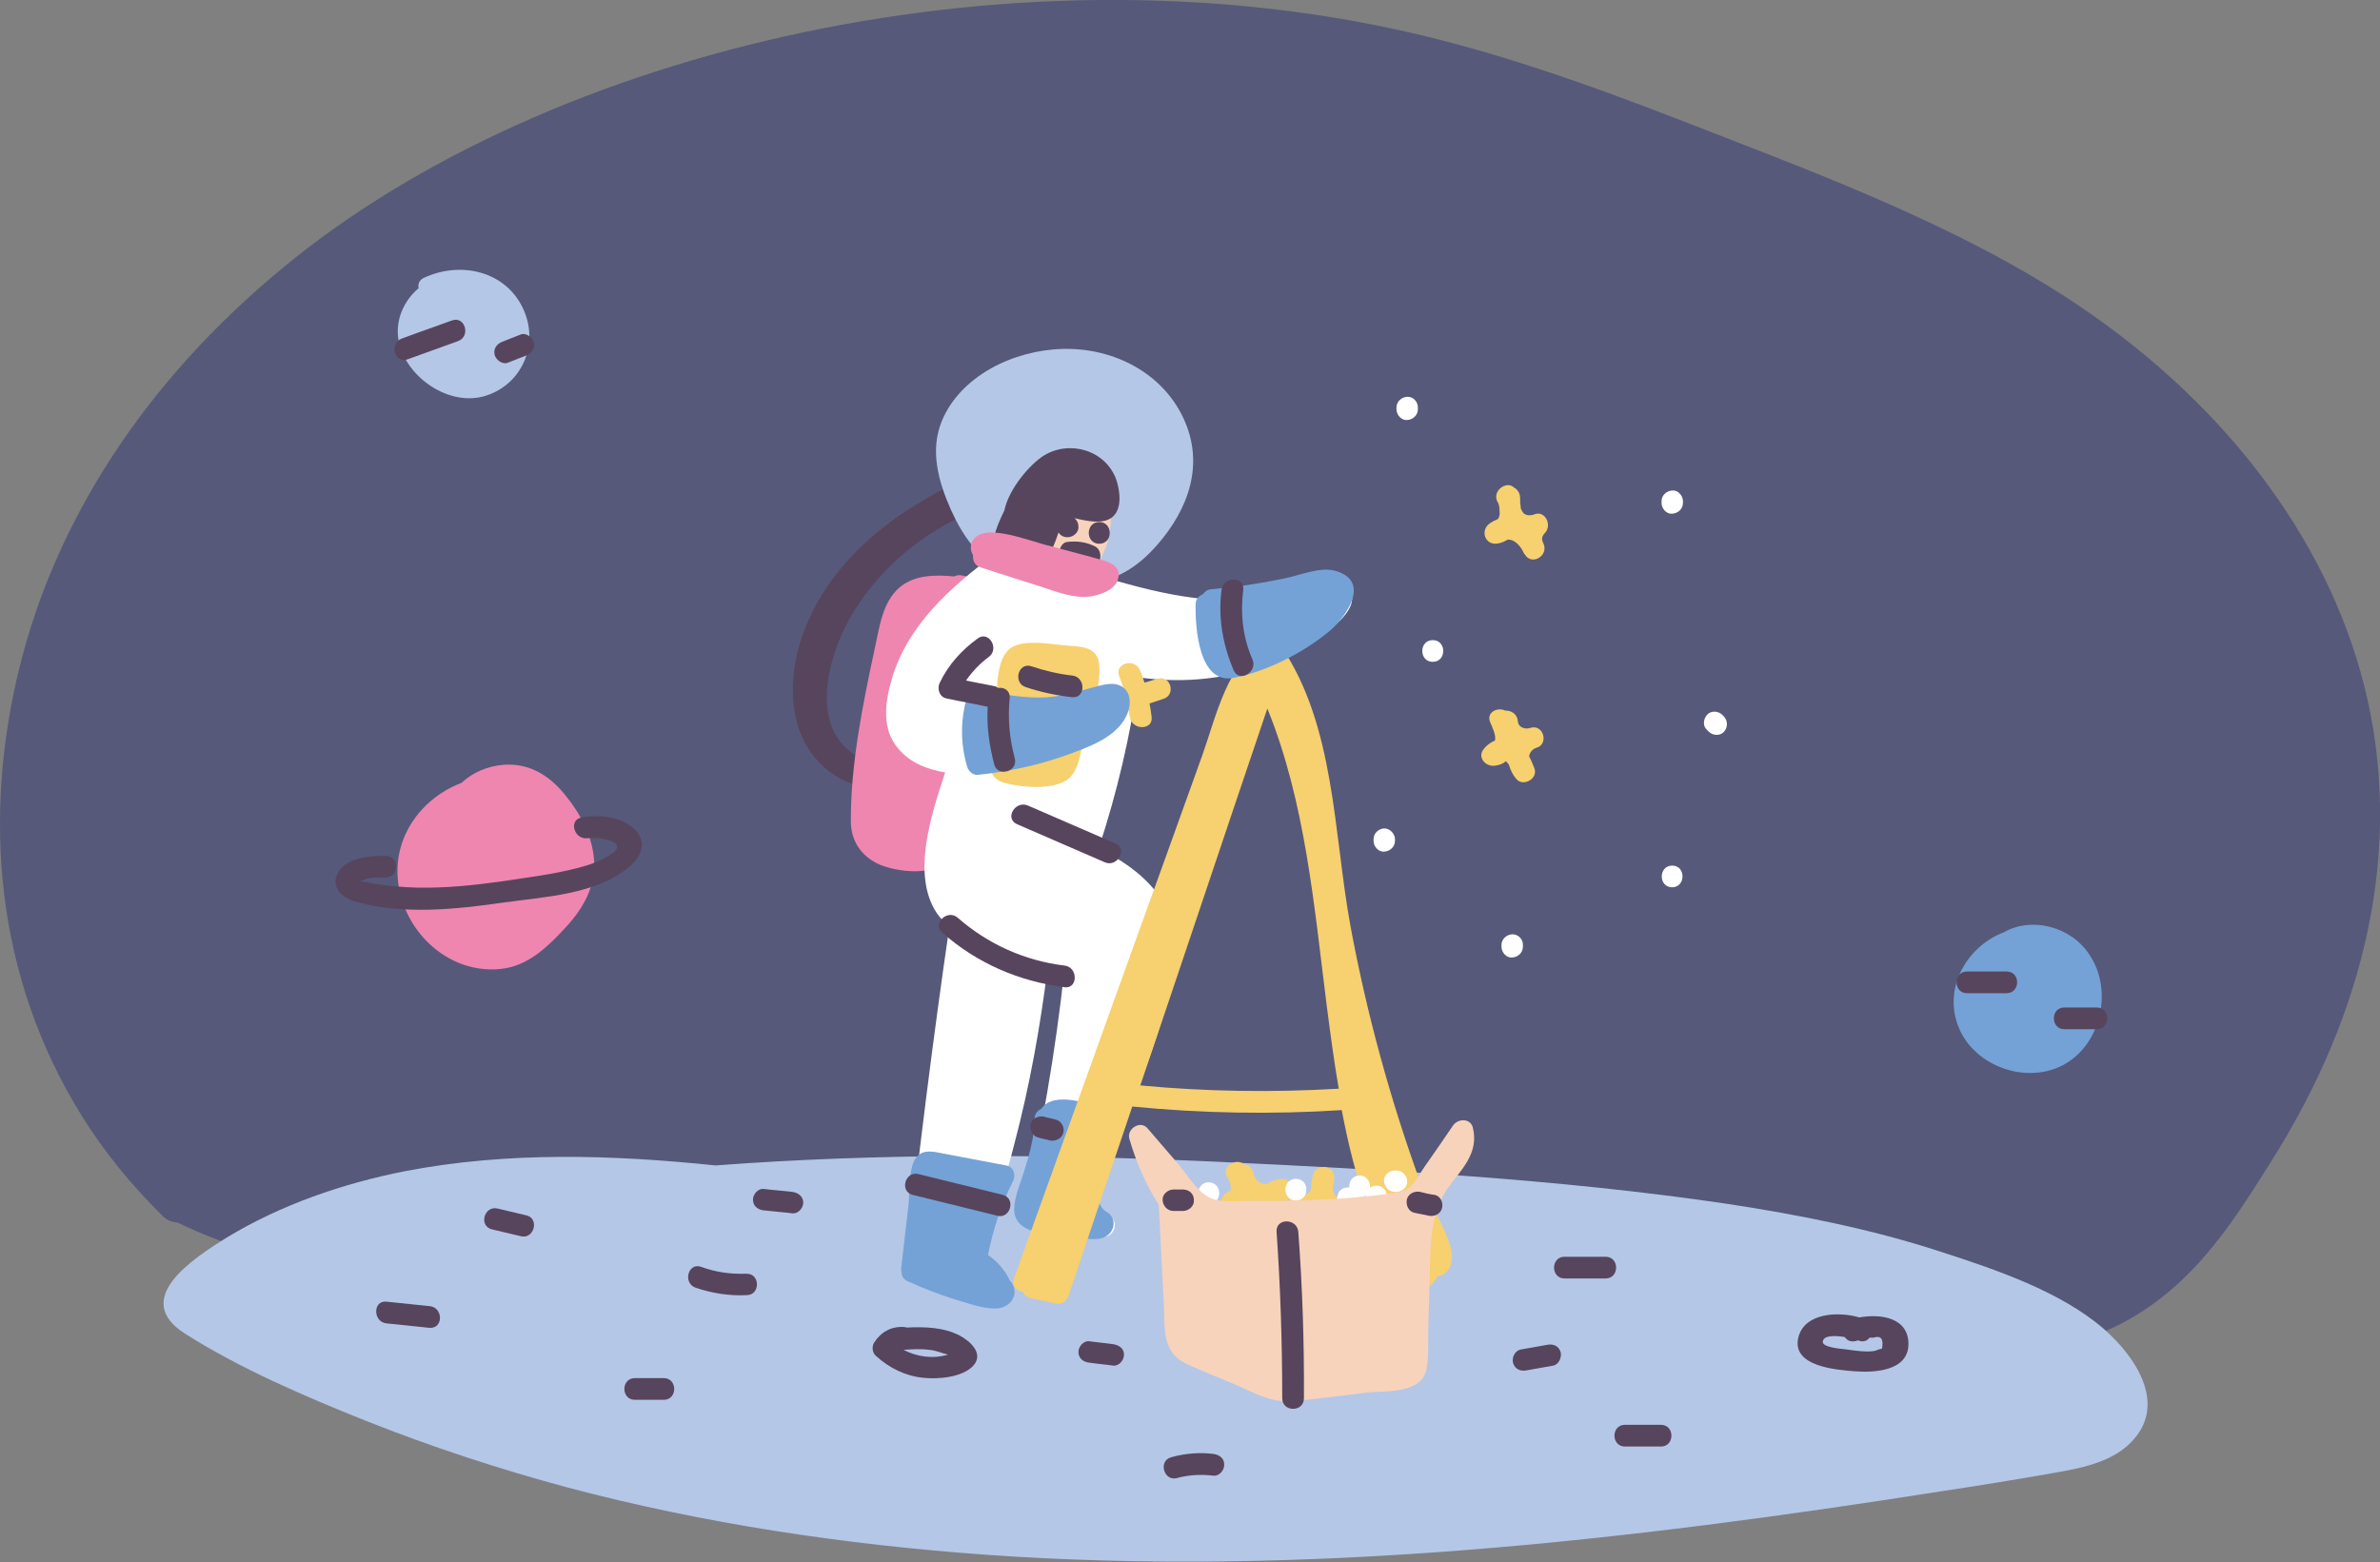 <?xml version="1.0" encoding="utf-8"?>
<!-- Generator: Adobe Illustrator 23.0.2, SVG Export Plug-In . SVG Version: 6.00 Build 0)  -->
<svg version="1.1" id="Capa_1" xmlns="http://www.w3.org/2000/svg" xmlns:xlink="http://www.w3.org/1999/xlink" x="0px" y="0px" viewBox="0 0 800 525.2" style="enable-background:new 0 0 800 525.2;" xml:space="preserve">

<rect x="0" y="0" width="800" height="525.2" fill="#808080" stroke="none"/>

<g>
	<path d="M794.6,230.2c-12.5-49.1-47.2-96.3-101.4-131.1c-29.8-19.1-64.9-34-100.3-47.8c-36.1-14-72.3-28.8-111.6-38.6
		C344.2-21.4,184.4,16,95,90.1c-46.6,38.4-76.2,85.1-88.3,133.7C-5.8,273.9-1.9,328,27.6,375.3c7.4,11.9,16.5,23.1,27.4,33.8
		c1.2,1.2,3,1.8,4.7,1.9c31.1,15.1,68.7,20.3,106.1,24.8c44.1,5.3,88.5,9.6,132.9,12.9c92.8,7,186.3,10,279.7,8.8
		c23.5-0.4,47.1-0.8,70.6-1.7c18.2-0.6,37.6-0.6,54.1-6.5c31.3-11.3,47.1-38,60.1-58.5C795.2,340.4,808.4,284.3,794.6,230.2z" style="fill:#56597A;"/>
	<path d="M326.6,165.7c-2.8-1.3-4.6-2.8-7.6-1.9c-3.3,1-6.7,3.3-9.6,5c-5.8,3.4-11.3,7.3-16.2,11.6
		c-10.2,8.7-18.4,19.6-23.1,32.2c-4.7,12.8-5.7,28.8,2.5,40.4c3.4,4.8,8.4,8.7,14,10.5c4.1,1.2,10.5,1.1,10.3-4.7
		c-0.1-3.1-3.5-4.1-5.6-3c-20.8-8.4-13.3-35.6-4.5-49.9c9.3-15.2,23.4-26.9,39.8-33.8C329,170.9,328.9,166.8,326.6,165.7z" style="fill:#57455D;"/>
	<path d="M707.1,446.7c-14.5-12.5-35.9-19.8-55.1-26c-23-7.5-47.2-12.3-71.5-16c-56.8-8.4-115.2-11.5-172.7-14.2
		c-55.8-2.5-111.7-2.9-167.3,1.3c-34.7-3.6-69.8-4.7-104.2,1.9c-21.4,4.2-42.2,11.5-60,22.3c-12.1,7.5-32.1,20.8-14.2,32.3
		c18.4,11.7,40.2,21.1,61,29.4c21.9,8.7,44.7,16.2,67.8,22.4c45.6,12.1,93.1,19.2,140.8,22.6c107.6,7.6,215.5-4.8,321.1-21.4
		c12.7-1.9,25.4-4,38-6.2c9.9-1.7,20.3-4,26.5-11.3C727.9,471.7,718.2,456.4,707.1,446.7z" style="fill:#B4C7E7;"/>
	<path d="M397.7,140.4c-7-14.8-23-23.5-40.4-23.1c-16.8,0.4-34.5,9.2-40.7,24.2c-4.1,9.9-1.2,20.3,3,29.8
		c3.9,8.7,9.4,16.7,18.4,21.4c0.7,0.4,1.5,0.5,2.1,0.5c8.1,3.9,17.4,4.8,26.4,2.5c0.6,0,1.1,0,1.7-0.1c8.5-1,15.4-6.3,20.6-12.2
		C399.7,171,405,155.8,397.7,140.4z" style="fill:#B4C7E7;"/>
	<path d="M373.4,173.8c0.7-7.1-0.2-14.9-6.4-18.8c-2.1-1.3-4.1-1.9-6.1-1.9c-1.5-0.4-2.8,0-4.1,0.6
		c-3.6,1.2-6.7,4.4-8.1,8.2c-3.6,5.6-5.7,12.2-6.3,18.5c-0.8,8.5,4.1,17.2,13.3,17.5c8,0.4,12.7-5.2,15.1-11.9
		C372.5,182.9,373.4,178.3,373.4,173.8z" style="fill:#F7D3BC;"/>
	<path d="M323,193.4c-0.8-0.1-1.6,0-2.2,0.4c-6.2-0.6-13.2-0.6-18.2,3.5c-6.1,5-7,13.8-8.6,20.9
		c-4,18.6-8.1,38.8-8,57.9c0,6.4,3.3,11.5,9.1,14.3c5,2.3,14.2,3.6,19.4,1.3c6.5-3,6.1-14.8,7.1-20.8c1.8-9.8,3.5-19.6,5.3-29.3
		c1.9-10.8,4.5-21.7,5.8-32.4C333.8,201.5,331.2,194.5,323,193.4z" style="fill:#EF86B0;"/>
	<path d="M450.7,195.4c-6.8-4.6-15.7,2.7-22.4,4.4c-9.9,2.5-20.5,2.3-30.4,0.7c-20.3-3.1-39.6-11.5-59.9-14.8
		c-1-0.5-2.1-0.5-3.3,0.4c-14.9,11-29.7,24-35,42.4c-2.2,7.6-3.4,16.5,2.1,23c4.1,5,9.8,7.1,15.9,8.2c-4.5,13.7-11.5,34.3-2.8,47.3
		c1.2,1.7,2.7,3.3,4.2,4.6c-5.6,38.5-10.4,77-14.6,115.6c-0.1,1.1,0.7,2.7,1.8,3.1c9,3.9,18,5.9,27.7,6.1c1.9,0,3.6-1.7,3.6-3.6
		c0-2.7-1-4.6-2.8-6.4c-1.1-1.1-3-1.9-4-3.1c-1.6-2.3-0.4-4.1,0.4-6.4c3.6-10.5,6.9-21.2,9.7-32.1c5.2-19.7,8.8-39.7,11.3-59.9
		c1.8,0.4,3.8,0.7,5.6,1c-3,27.6-7.7,54.9-14,81.9c-0.5,1.9,0.6,3.9,2.5,4.5c8.1,2.3,16.3,3.5,24.8,3.5c3.4,0,5.2-5.2,1.8-6.8
		c-7.9-3.5-3.9-12.9-1.2-18.6c2.7-5.7,5.3-11.5,7.7-17.3c5.6-13.2,10.7-26.9,13.9-40.8c2.8-11.4,2.7-23-4.8-32.6
		c-5.1-6.4-12-10.9-19.2-14.5c6.2-18.8,10.7-38,13.4-57.5c15.2,2.2,30.7,0.6,45-5.2C434.4,219.7,465.1,205,450.7,195.4z" style="fill:#FFFFFF;"/>
	<path d="M374.7,378.6c1.1-2.3,0.1-4.5-2.2-5.3c-5.6-2.1-18.4-6.8-22.5-0.5c-1.2,0.5-2.2,1.6-2.2,3.1
		c-0.1,6.2-1.7,11.9-3.5,17.7c-1.2,4-3.3,8.6-3.4,12.8c-0.2,9.2,13.8,8.7,20.1,9.4c3.4,0.4,8.2,1.8,11.3-0.5c2.2-1.7,2.7-4.6,1-6.8
		c-0.6-0.8-1.6-1.1-2.2-1.7c-3.1-3.3-2.4-7.4-1.7-11.5C370.4,389.7,372.2,384,374.7,378.6z" style="fill:#74A2D6;"/>
	<path d="M487.5,418.8c-2.2-6.9-6.4-13.6-9.6-20c-10.4-28.4-18.5-57.9-24-87.7c-5.7-31.2-5.1-67.3-23.4-94
		c-1.2-1.8-3-2.4-5-1.5c-12.9,6.7-16.7,25.3-21.4,38.4c-7,19.5-14,39-21.1,58.6c-14,39-28.1,78.1-42.1,117c-1,2.7,0.8,4.5,3,4.7
		c0.4,1,1.1,1.8,2.4,2.1c2.8,0.6,5.6,1.2,8.4,1.8c2.1,0.5,3.8-0.6,4.5-2.7c7.1-21.2,14.3-42.4,21.4-63.5c23.4,2.3,47,2.7,70.4,1.2
		c1.1,5.7,2.3,11.4,3.8,17.1c2.2,8.4,4.7,16.6,8,24.6c2.4,5.9,5.2,16.6,11.9,18.5c3.9,1.1,6.9-1.1,8.6-4.4c0.1,0,0.2,0,0.4,0
		C488.2,428,488.7,422.6,487.5,418.8z M383.3,364.9c14.3-42.2,28.4-84.5,42.7-126.7c12.8,31.5,15.7,66.3,20,100.2
		c1.2,9.2,2.4,18.4,4,27.6C427.7,367.3,405.5,367,383.3,364.9z" style="fill:#F7D06F;"/>
	<path d="M341,433.7c-0.1-1.2-0.7-2.3-1.5-3.1c-1.7-3.6-4.1-6.4-7.4-8.7c1.7-8.6,4.4-16.8,8.4-24.8
		c1-1.9,0.4-4.8-2.3-5.3l-20.6-3.9c-3.6-0.7-7.6-1.9-9.9,1.6c-2.5,4.1-1.8,11.6-2.4,16.3c-0.8,6.9-1.6,13.8-2.4,20.7
		c0,0.5,0,0.8,0.2,1.2c-0.1,1.2,0.5,2.3,1.9,3c5.1,2.3,10.4,4.4,15.9,6.1c4.5,1.3,10.2,3.6,15,3C339,439.2,341.3,436.8,341,433.7z" style="fill:#74A2D6;"/>
	<path d="M449.2,192c-5.4-1.7-12.3,1.5-17.7,2.5c-8.1,1.7-16.2,2.9-24.4,3.6c-1.3,0.1-2.2,0.8-2.8,1.7
		c-1.3,0.5-2.4,1.6-2.4,3.3c-0.2,7.7,1,27,12.7,24.8c11.4-2.2,23.8-8.6,32.6-16C452.5,207.2,460.8,195.6,449.2,192z" style="fill:#74A2D6;"/>
	<path d="M369.5,175.5c-4.7,0-4.7,7.3,0,7.3C374.2,182.8,374.2,175.5,369.5,175.5z" style="fill:#57455D;"/>
	<path d="M368.1,183.7c-3-1.5-6.1-1.9-9.4-1.5c-1.9,0.2-3,2.8-2.5,4.5c0.6,2.1,2.5,2.8,4.5,2.5c1.1-0.1,2.7,0.1,3.9,0.7
		c1.8,0.8,3.9,0.5,5-1.3C370.2,187,369.9,184.6,368.1,183.7z" style="fill:#57455D;"/>
	<path d="M375.2,161.2c-3.6-9.9-15.7-13.4-24.4-8c-4.6,2.9-11.7,11.1-13.2,18.4c-1.6,3.4-3.6,7.5-3.6,11.1
		c0,4,4.8,5,7.9,5.9c3.1,1,6.8,2.4,9.4-0.5c2.2-2.3,3.4-5.9,4.5-9.1c0.6,1,1.7,1.6,2.9,1.6h0.2c1.9,0,3.8-1.7,3.6-3.6
		c0-1.1-0.5-2.1-1.3-2.8c4.2,1,9.4,2.1,12.5-0.2C377.3,171.3,376.5,165,375.2,161.2z" style="fill:#57455D;"/>
	<path d="M369.8,188.1c-6.3-1.8-12.7-3.4-19-5.1c-5.6-1.6-11.5-3.8-17.4-4c-6.2-0.2-8.4,4.2-6.3,7.7
		c-0.2,1.6,0.5,3.4,2.4,4c6.8,2.2,13.6,4.4,20.3,6.5c5.3,1.7,11,4.1,16.8,3.3c3.3-0.5,8.6-2.3,9.3-6.2
		C376.9,190.4,372.9,188.9,369.8,188.1z" style="fill:#EF86B0;"/>
	<path d="M369.5,223.6c-0.5-5.9-5.3-6.2-10.3-6.5c-5.2-0.4-14.8-2.4-19.4,0.7c-4.8,3.3-4.7,13.1-4.8,18.2
		c0,0.5,0.1,0.8,0.2,1.2c-0.7,5.1-1.5,10.2-2.2,15.2c-0.7,5.6-0.6,9.6,5.4,11c5.6,1.3,14.3,2.1,19.6-0.8c5-2.7,5.3-11,6.7-16
		C366.7,239.5,370.1,231.2,369.5,223.6z" style="fill:#F7D06F;"/>
	<path d="M514.4,244.7c-1.7,0.6-4.1-0.1-4.2-2.3c-0.2-2.4-2.3-3.6-4.2-3.5c-2.7-1.3-6.5,0.6-5.1,3.9
		c0.6,1.5,2.1,4.4,1.6,6.2c-1.6,0.6-3,1.7-4,3.1c-1.9,2.9,1.2,5.8,4.1,5.3c1.5-0.2,2.7-0.7,3.6-1.5c0.4,0.4,0.6,0.7,1,1.2
		c0.5,1.7,1.2,3.3,2.5,4.8c2.3,2.7,7.3-0.1,6.1-3.5c-0.5-1.3-1.1-2.8-1.8-4.1c0.1-1.2,1-2.4,2.4-2.9
		C520.7,250.3,518.9,243.3,514.4,244.7z" style="fill:#F7D06F;"/>
	<path d="M515.8,172.9c-1.5,0.6-3.4,0.5-4.2-1.1c-0.1-0.2-0.2-0.5-0.4-0.8c0-0.6-0.1-1.2-0.2-1.7c0-1.1,0-2.2-0.2-3.1
		c-0.4-1.2-1.1-1.9-1.9-2.3c-2.4-2.4-7.4,1-5.6,4.7c0.4,0.6,0.6,1.3,0.7,2.1c0,0.7,0.1,1.3,0.1,2.1c-0.1,0.6-0.2,1.2-0.6,1.7
		c-1,0.4-1.8,0.8-2.8,1.5c-3.3,2.4-1.5,7.5,2.8,6.7c1.3-0.2,2.3-0.7,3.3-1.3c2.2-0.1,4.1,1.9,5.2,4.1c0.1,0.2,0.2,0.6,0.5,0.8
		c2.3,4.1,8.2,0.5,6.3-3.6c-0.7-1.3-0.6-2.4,0.5-3.5C521.8,176.6,519.4,171.5,515.8,172.9z" style="fill:#F7D06F;"/>
	<path d="M430,396.4c-1.6,0.2-3,0.8-4.2,1.7c-2.2,0-4-1.3-4.6-4.1c-0.4-1.7-1.6-2.5-2.9-2.5c-2.9-2.5-8.1,0.8-5.7,4.4
		c0.8,1.2,1.3,2.9,1,4.4c-0.4,0.1-0.8,0.2-1.2,0.6c-1.9,1.2-2.8,3.6-1.9,5.8c0.7,1.9,3.3,3.8,5.3,2.2c0.4-0.2,0.7-0.6,1.1-1
		c1.5,0.8,2.8,2.3,3.8,3.9c0.4,1.2,1,2.4,1.7,3.6c2.2,3.1,8.1,1.3,6.7-2.8c-0.4-1.1-0.8-2.2-1.5-3.1c-0.4-1.6,0-3,1.1-4.1
		c1.5-0.4,2.8-1,4.1-1.9C436.2,400.5,434.3,395.7,430,396.4z" style="fill:#F7D06F;"/>
	<path d="M454.2,404c-1.3-0.4-2.9-0.8-4.5-1.3c-1-0.8-1.6-1.9-1.7-3.3c0.2-1.2,0.5-2.4,0.5-3.6c0-4.1-5.9-4.8-7.1-1
		c-0.5,1.6-0.7,3-0.6,4.5c-0.5,1.6-1.5,2.7-3.5,2.1c-4.2-1.5-6.2,5.1-2.3,6.8c-0.7,3-0.6,6.4-0.7,8.8c-0.1,3.3,4,4.6,6.2,2.5
		c0.2-0.2,0.5-0.4,0.7-0.6c1.5-1.3,1.3-3,0.5-4.4c0-0.7,0.1-1.6,0.2-2.3c0.2-2.1-0.2-3.3,1.7-3.5c0.8-0.1,1.9,0.1,3.1,0.5
		c1.9,1.2,4.2,1.9,6.7,1.9C457.4,411.3,458.2,405.1,454.2,404z" style="fill:#F7D06F;"/>
	<path d="M508.3,314.1c-1.9,0.1-3.6,1.6-3.6,3.6v0.6c0,1.9,1.7,3.8,3.6,3.6c1.9-0.1,3.6-1.6,3.6-3.6v-0.6
		C512,315.8,510.3,314,508.3,314.1z" style="fill:#FFFFFF;"/>
	<path d="M562.1,291c-4.7,0-4.7,7.3,0,7.3C566.7,298.2,566.7,291,562.1,291z" style="fill:#FFFFFF;"/>
	<path d="M481.6,215.2c-4.7,0-4.7,7.3,0,7.3S486.3,215.2,481.6,215.2z" style="fill:#FFFFFF;"/>
	<path d="M465.3,278.5c-1.9,0.1-3.6,1.6-3.6,3.6v0.6c0,1.9,1.7,3.8,3.6,3.6c1.9-0.1,3.6-1.6,3.6-3.6v-0.6
		C468.9,280.3,467.2,278.5,465.3,278.5z" style="fill:#FFFFFF;"/>
	<path d="M579.5,240.9c-0.2-0.2-0.4-0.4-0.6-0.6c-1.3-1.3-3.8-1.5-5.1,0c-1.3,1.5-1.5,3.8,0,5.1
		c0.2,0.2,0.4,0.4,0.6,0.6c1.3,1.3,3.8,1.5,5.1,0C580.8,244.6,580.8,242.3,579.5,240.9z" style="fill:#FFFFFF;"/>
	<path d="M562.1,164.9c-1.9,0.1-3.6,1.6-3.6,3.6v0.6c0,1.9,1.7,3.8,3.6,3.6c1.9-0.1,3.6-1.6,3.6-3.6v-0.6
		C565.7,166.6,564,164.7,562.1,164.9z" style="fill:#FFFFFF;"/>
	<path d="M473,133.4c-1.9,0.1-3.6,1.6-3.6,3.6v0.6c0,1.9,1.7,3.8,3.6,3.6c1.9-0.1,3.6-1.6,3.6-3.6V137
		C476.6,135.1,475.1,133.3,473,133.4z" style="fill:#FFFFFF;"/>
	<path d="M435.6,396.3c-4.7,0-4.7,7.3,0,7.3S440.3,396.3,435.6,396.3z" style="fill:#FFFFFF;"/>
	<path d="M462.7,398.6c-0.8,0-1.6,0.2-2.2,0.7c0.2-1.9-1-4.1-3.5-4.1c-2.5,0-3.6,2.1-3.5,4c-0.1,0-0.2,0-0.5,0
		c-4.7,0-4.7,7.3,0,7.3c2.5,0,3.6-2.1,3.5-4c0.1,0,0.2,0,0.5,0c0.8,0,1.6-0.2,2.2-0.7c-0.2,1.9,1,4.1,3.5,4.1
		C467.3,405.8,467.3,398.6,462.7,398.6z" style="fill:#FFFFFF;"/>
	<path d="M469.4,393.5h-0.6c-1.9,0-3.8,1.7-3.6,3.6s1.6,3.6,3.6,3.6h0.6c1.9,0,3.8-1.7,3.6-3.6
		C473,395.2,471.4,393.5,469.4,393.5z" style="fill:#FFFFFF;"/>
	<path d="M406.3,397.5c-4.7,0-4.7,7.3,0,7.3S411,397.5,406.3,397.5z" style="fill:#FFFFFF;"/>
	<path d="M389.1,228.2c-1.5,0.5-2.9,0.8-4.4,1.3c-0.4-1.3-0.8-2.7-1.5-4.1c-1.7-4.4-8.7-2.4-7,1.9
		c0.6,1.5,1.1,2.9,1.5,4.4l-2.4,0.7c-4.5,1.5-2.5,8.4,1.9,7c0.7-0.2,1.5-0.5,2.2-0.7c0.1,0.7,0.2,1.6,0.4,2.3c0.6,4.6,7.9,4.6,7.3,0
		c-0.2-1.6-0.4-3-0.7-4.5c1.5-0.5,3-1,4.5-1.5C395.4,233.8,393.6,226.8,389.1,228.2z" style="fill:#F7D06F;"/>
	<path d="M495.1,379.2c-0.7-3.3-5-3.3-6.7-0.8c-3.1,4.6-6.4,9.3-9.6,13.9c-1.3,1.8-2.5,4.4-4.1,5.9
		c-1.9,2.2-3.5,2.5-6.4,2.9c-10.5,1.5-21.2,2.2-31.7,2.5c-5.1,0.1-10.2,0.2-15.4,0.1c-4.6-0.1-11.5,1-15.4-1.5
		c-3.8-2.3-6.8-7.3-9.6-10.7c-3.5-4.1-7-8.1-10.5-12.2c-2.4-2.8-7,0.2-6.1,3.5c2.3,8,5.6,15.4,9.9,22.3c0.6,11,1.1,22.1,1.7,33.2
		c0.4,7.9-0.8,16.2,7.4,20.1c5.6,2.7,11.4,4.8,17.1,7.3c4,1.7,8,3.9,12.1,4.8c4.6,1.2,9.3,0.2,14-0.2c5.7-0.7,11.5-1.3,17.2-2.1
		c6.5-0.7,18.8,0.6,20.5-7.9c0.8-4.5,0.5-9.6,0.6-14c0.1-5.7,0.4-11.5,0.5-17.2c0.2-9.9,0-20.8,5.8-29.3
		C490.9,393.4,497.2,388,495.1,379.2z" style="fill:#F7D3BC;"/>
	<path d="M377.5,231.1c-3-2.3-7.3-0.7-10.5,0.1c-5.9,1.6-11.4,3.3-17.5,3.3c-6.7,0-13.3-1.2-19.8-2.4
		c-1.9-0.4-3.9,0.5-4.5,2.5c-0.1,0.4-0.1,0.7-0.2,1.1c-0.4,0.4-0.6,0.8-0.7,1.5c-1.5,7-1.2,13.8,0.8,20.6c0.5,1.5,1.9,2.8,3.5,2.7
		c10.5-1.1,20.8-3.3,30.9-7c7.3-2.7,16.8-6.1,19.7-14.2C380.1,236.4,380.1,233,377.5,231.1z" style="fill:#74A2D6;"/>
	<path d="M360.4,227.1c-4.6-0.5-9.2-1.6-13.7-3.1c-4.5-1.5-6.3,5.6-1.9,7c5.1,1.7,10.3,2.8,15.6,3.4
		C365,234.8,365,227.6,360.4,227.1z" style="fill:#57455D;"/>
	<path d="M341.1,254.9c-1.8-6.7-2.4-13.3-1.7-20.2c0.2-2.5-1.9-3.8-3.9-3.4c-0.4-0.4-1-0.6-1.6-0.7
		c-3-0.6-6.2-1.2-9.2-1.8c2.1-3,4.6-5.7,7.6-7.9c3.8-2.7,0.1-9-3.6-6.3c-5.4,3.9-9.9,8.8-12.8,14.9c-1,1.9-0.2,4.8,2.2,5.3
		c4.6,1,9.3,1.8,13.9,2.8l0,0c-0.4,6.5,0.5,12.9,2.2,19.4C335.3,261.3,342.3,259.5,341.1,254.9z" style="fill:#57455D;"/>
	<path d="M421,221.7c-3.3-7.5-4.1-15.4-3.1-23.4c0.6-4.6-6.7-4.6-7.3,0c-1.2,9.4,0.4,18.4,4.1,27.1
		C416.5,229.6,422.8,226,421,221.7z" style="fill:#57455D;"/>
	<path d="M337.1,401.7l-28.4-7c-4.5-1.1-6.4,5.9-1.9,7l28.4,7C339.6,409.9,341.6,402.9,337.1,401.7z" style="fill:#57455D;"/>
	<path d="M354.9,376.4c-1.3-0.4-2.7-0.6-4-1c-1.8-0.4-4,0.6-4.5,2.5c-0.4,1.8,0.6,4,2.5,4.5c1.3,0.4,2.7,0.6,4,1
		c1.8,0.4,4-0.6,4.5-2.5C357.9,379.1,356.9,376.9,354.9,376.4z" style="fill:#57455D;"/>
	<path d="M436.4,414.1c-0.4-4.6-7.6-4.7-7.3,0c1.3,18.6,1.9,37.3,1.9,56c0,4.7,7.3,4.7,7.3,0
		C438.4,451.3,437.8,432.7,436.4,414.1z" style="fill:#57455D;"/>
	<path d="M397.7,399.9h-3.3c-1.9,0-3.8,1.7-3.6,3.6c0.1,1.9,1.6,3.6,3.6,3.6h3.3c1.9,0,3.8-1.7,3.6-3.6
		C401.4,401.5,399.8,399.9,397.7,399.9z" style="fill:#57455D;"/>
	<path d="M482.2,401.7c-1.6-0.2-3.3-0.6-4.8-1c-1.8-0.4-4,0.5-4.5,2.5c-0.4,1.8,0.5,4.1,2.5,4.5c1.6,0.4,3.3,0.6,4.8,1
		c1.8,0.4,4-0.5,4.5-2.5C485.2,404.4,484.3,402.1,482.2,401.7z" style="fill:#57455D;"/>
	<path d="M250.9,428.2c-5.3,0.2-10.3-0.5-15.2-2.3c-4.4-1.6-6.3,5.4-1.9,7c5.6,1.9,11.4,2.8,17.2,2.5
		C255.6,435.4,255.6,428.1,250.9,428.2z" style="fill:#57455D;"/>
	<path d="M266.4,400.7c-3.3-0.4-6.5-0.6-9.7-1c-1.9-0.2-3.6,1.8-3.6,3.6c0,2.2,1.7,3.4,3.6,3.6c3.3,0.4,6.5,0.6,9.7,1
		c1.9,0.2,3.6-1.8,3.6-3.6C270,402.2,268.3,401,266.4,400.7z" style="fill:#57455D;"/>
	<path d="M322.6,449c-5.4-2.8-11.7-3-17.8-2.7c-0.4-0.1-0.7-0.2-1.1-0.2c-4.2-0.2-7.6,1.7-9.9,5.3
		c-0.8,1.3-0.6,3.4,0.6,4.4c4.5,4.1,9.9,6.8,16,7.4c5,0.5,12.8-0.1,16.6-3.9C330.9,455.2,326.3,451,322.6,449z M303.7,453.8
		c2.9-0.2,5.8-0.4,8.7,0c2.4,0.2,4,1.1,6.3,1.6C313.7,456.9,308.3,456.2,303.7,453.8z" style="fill:#57455D;"/>
	<path d="M524.6,454.6c-0.6-2.1-2.5-2.9-4.5-2.5c-3,0.5-5.9,1.1-9,1.6c-1.9,0.4-3,2.7-2.5,4.5c0.6,2.1,2.5,2.9,4.5,2.5
		c3-0.5,5.9-1.1,9-1.6C524,458.7,525,456.3,524.6,454.6z" style="fill:#57455D;"/>
	<path d="M539.7,422.5h-13.8c-4.7,0-4.7,7.3,0,7.3h13.8C544.4,429.8,544.4,422.5,539.7,422.5z" style="fill:#57455D;"/>
	<path d="M374.2,451.9c-2.7-0.4-5.4-0.6-8.1-1c-1.9-0.2-3.6,1.8-3.6,3.6c0,2.2,1.7,3.4,3.6,3.6c2.7,0.4,5.4,0.6,8.1,1
		c1.9,0.2,3.6-1.8,3.6-3.6C377.9,453.4,376.2,452.2,374.2,451.9z" style="fill:#57455D;"/>
	<path d="M357.8,324.6c-13.4-1.6-25.9-7.3-35.9-16.1c-3.5-3-8.7,2.1-5.1,5.1c11.7,10.3,25.7,16.3,41.1,18.3
		C362.4,332.4,362.4,325.1,357.8,324.6z" style="fill:#57455D;"/>
	<path d="M375,283.6c-9.8-4.2-19.7-8.6-29.5-12.8c-4.2-1.8-8,4.4-3.6,6.3c9.8,4.2,19.7,8.6,29.5,12.8
		C375.5,291.7,379.2,285.4,375,283.6z" style="fill:#57455D;"/>
	<path d="M702.3,320.9c-6.4-9.7-19.7-12.7-28.7-7.5c-12,4.5-20.1,17.9-15.7,30.7c4.6,13.8,22.3,20.6,35.1,14.2
		C706.2,351.7,710.5,333,702.3,320.9z" style="fill:#74A2D6;"/>
	<path d="M175.9,103.9c-5.9-12.9-21.2-16.2-33.4-10.5c-1.6,0.7-2.1,2.2-1.8,3.5c-5,4.2-8,10.9-6.7,17.7
		c2.4,12.3,17.2,22.4,29.4,18.4C175.8,129,181.2,115.4,175.9,103.9z" style="fill:#B4C7E7;"/>
	<path d="M199.7,289.4c-0.5-8.2-4.6-15.9-9.7-22.1c-5.2-6.5-12-10.8-20.6-10.2c-5.4,0.4-10.4,2.5-14.3,6.1
		c-8.7,3.3-16,10-19.5,18.9c-5.4,13.9,0.6,30.1,12.7,38.4c6.3,4.4,14.2,6.3,21.7,5c8.4-1.5,14.8-7.9,20.3-13.9
		C196.1,305.3,200.2,298,199.7,289.4z" style="fill:#EF86B0;"/>
	<path d="M408,488.8c-4.8-0.6-9.7-0.2-14.3,1.1c-4.5,1.2-2.5,8.2,1.9,7c4.1-1.1,8.2-1.3,12.3-0.8
		c1.9,0.2,3.6-1.8,3.6-3.6C411.6,490.3,409.9,489.1,408,488.8z" style="fill:#57455D;"/>
	<path d="M144.4,439.1l-14.5-1.5c-4.6-0.5-4.6,6.8,0,7.3l14.5,1.5C149.1,446.7,149,439.5,144.4,439.1z" style="fill:#57455D;"/>
	<path d="M177,408.6l-9.7-2.3c-4.6-1.1-6.5,5.9-1.9,7l9.7,2.3C179.5,416.7,181.4,409.7,177,408.6z" style="fill:#57455D;"/>
	<path d="M223.1,463.3h-9.7c-4.7,0-4.7,7.3,0,7.3h9.7C227.8,470.6,227.8,463.3,223.1,463.3z" style="fill:#57455D;"/>
	<path d="M625,442.9c-7.1-2.1-18.8-1.6-20.6,7.1c-1.9,9.4,12.8,10.5,18.9,11c6.4,0.5,18,0.1,18.2-9
		C641.6,442.9,632.1,441.6,625,442.9z M632.6,453.4c-0.5,0.1-1,0.2-1.5,0.4c-2.2,1.2-8.5,0.1-10.9-0.2c-1.9-0.2-7.6-0.7-7.5-2.5
		c0.1-2.2,4-2.2,7.4-1.6c0.7,1.1,2.1,1.8,3.8,1.3c0.2-0.1,0.5-0.1,0.7-0.2c0.1,0,0.2,0.1,0.2,0.1c1.6,0.6,2.9,0,3.6-1
		c0.5,0,0.8,0,1.3,0C632.3,448.9,633.2,450.1,632.6,453.4z" style="fill:#57455D;"/>
	<path d="M558.3,479h-12.1c-4.7,0-4.7,7.3,0,7.3h12.1C563,486.3,563,479,558.3,479z" style="fill:#57455D;"/>
	<path d="M674.5,326.6h-13.3c-4.7,0-4.7,7.3,0,7.3h13.3C679.2,333.8,679.2,326.6,674.5,326.6z" style="fill:#57455D;"/>
	<path d="M704.8,338.7h-10.9c-4.7,0-4.7,7.3,0,7.3h10.9C709.5,345.9,709.5,338.7,704.8,338.7z" style="fill:#57455D;"/>
	<path d="M213.4,278.9c-4.6-4.5-11.9-5.1-17.8-4.1c-4.6,0.7-2.7,7.6,1.9,7c3.6-0.5,14.8,1,7.6,5.6
		c-3.4,2.2-7.3,3.5-11.3,4.5c-8.2,2.1-16.7,3.1-25.1,4.4c-9.4,1.3-18.9,2.3-28.4,2.1c-4.6-0.1-9.1-0.5-13.6-1.2
		c-1.1-0.1-2.2-0.4-3.3-0.6c-2.5-0.2-2.9-0.5-1.5-0.6c1.8-1.2,5.6-1,7.7-1c4.7,0,4.7-7.3,0-7.3c-5.2,0-13.6,0.6-16.2,6.1
		c-2.2,4.6,1.7,8,5.8,9.2c16,4.7,34.1,2.7,50.2,0.4c13.6-1.9,31.2-2.7,42.1-12C215.8,287.9,217.5,282.9,213.4,278.9z" style="fill:#57455D;"/>
	<path d="M152,107.7c-5.7,2.1-11.3,4-16.9,6.1c-4.4,1.6-2.5,8.6,1.9,7l16.9-6.1C158.3,113.2,156.4,106.2,152,107.7z" style="fill:#57455D;"/>
	<path d="M179.4,115c-0.5-1.7-2.7-3.3-4.5-2.5c-2.1,0.8-4,1.6-6.1,2.4c-1.8,0.7-3.1,2.4-2.5,4.5
		c0.5,1.7,2.7,3.3,4.5,2.5c2.1-0.8,4-1.6,6.1-2.4C178.7,118.8,180,117.1,179.4,115z" style="fill:#57455D;"/>
</g>
</svg>

